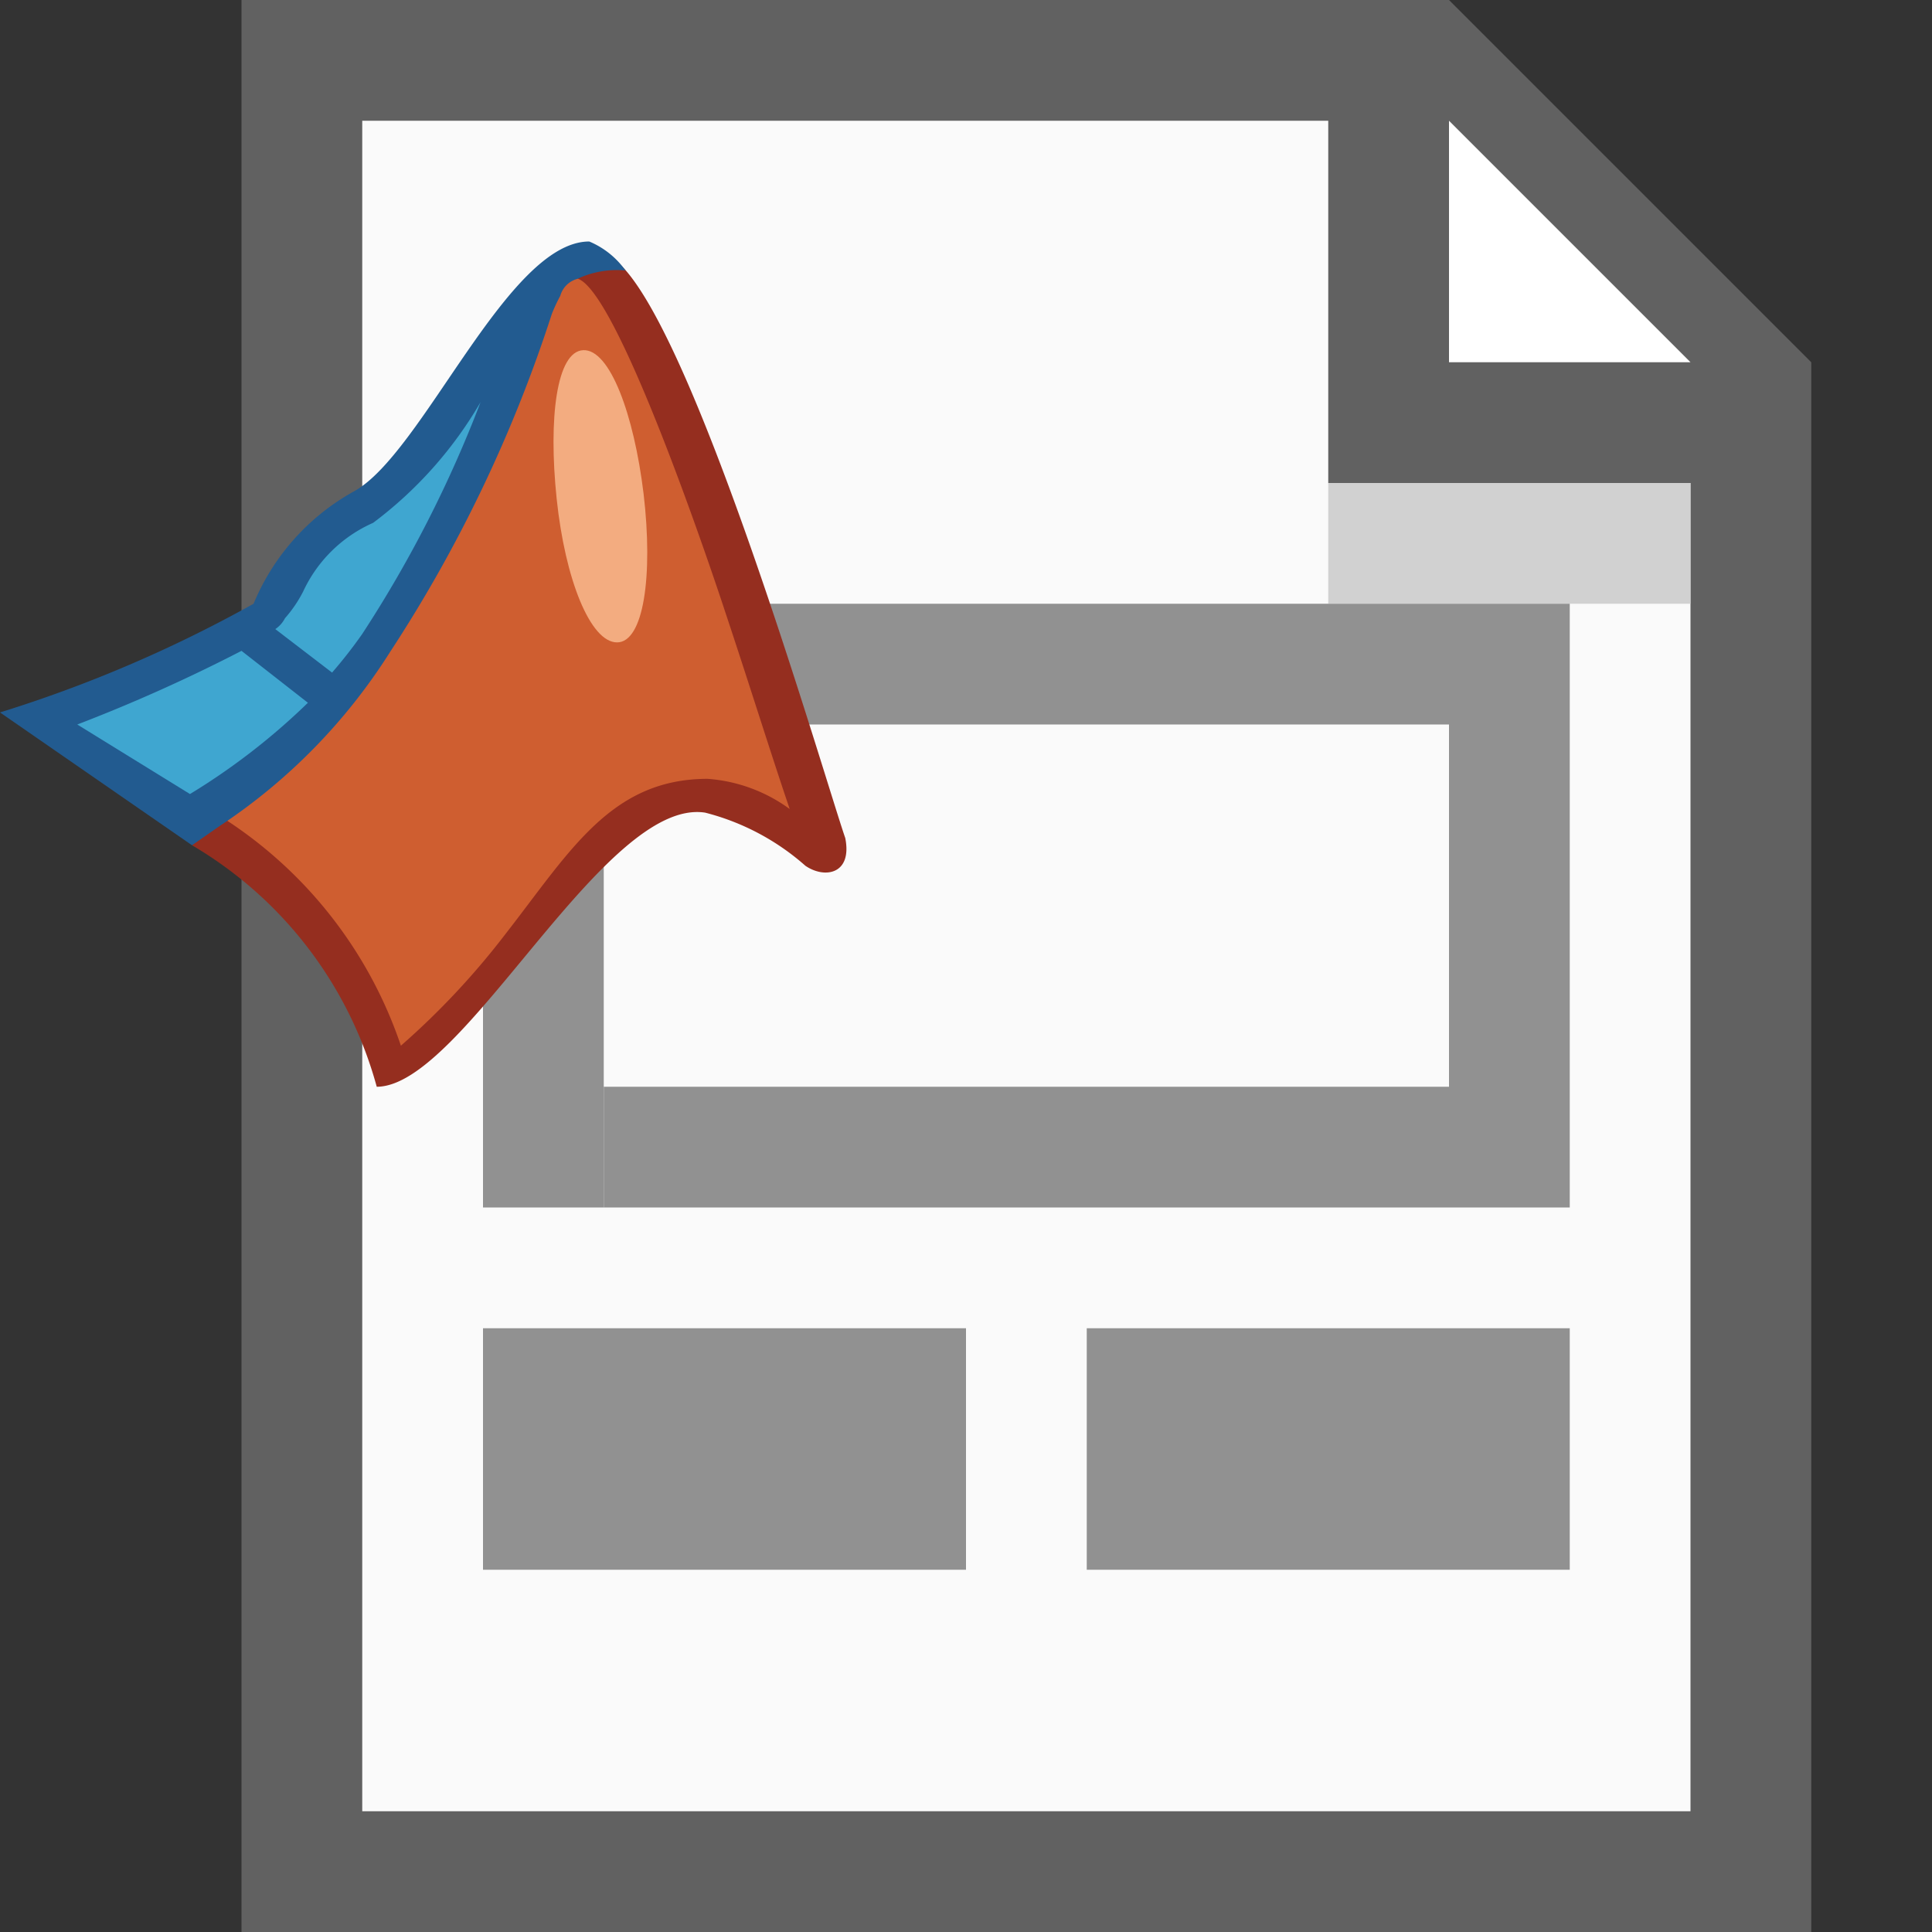 <svg data-name="Layer 1" xmlns="http://www.w3.org/2000/svg" viewBox="0 0 16 16"><rect x="0" y="0" width="16" height="16" fill="#333333" stroke="none"/><defs><style>.cls-1{fill:#666;}.cls-1,.cls-4{opacity:0.9;isolation:isolate;}.cls-2{fill:#fafafa;}.cls-3{fill:#fff;}.cls-4{fill:#ccc;}.cls-5{fill:#919191;}.cls-6{fill:#cf5e30;}.cls-7{fill:#3fa6d0;}.cls-8{fill:#f3ac80;}.cls-9{fill:none;}.cls-10{fill:#952e1f;}.cls-11{fill:#225b90;}</style></defs><polygon class="cls-1" points="12 0 2 0 2 16 15 16 15 3 12 0"/><polygon class="cls-2" points="3 15 3 1 11 1 11 4 14 4 14 15 3 15"/><polygon class="cls-3" points="12 1 12 3 14 3 12 1"/><rect class="cls-4" x="11" y="4" width="3" height="1"/><rect class="cls-5" x="6" y="5" width="6" height="1"/><rect class="cls-5" x="5" y="9" width="7" height="1"/><rect class="cls-5" x="4" y="11" width="4" height="2"/><rect class="cls-5" x="9" y="11" width="4" height="2"/><rect class="cls-5" x="4" y="5" width="1" height="5"/><rect class="cls-5" x="12" y="5" width="1" height="5"/><path class="cls-6" d="M1.45,6.77a4.1,4.1,0,0,1,1.05.87c.09.25.6,1,.7,1.27.32-.08.53-.41.75-.64a5,5,0,0,0,.63-.74c.39-.48.54-.8,1.18-.88a1.14,1.14,0,0,1,.58.15c.12.1.28.16.39.27s.17,0,.09-.26c-.22-.64-.36-1.27-.63-2L5.81,3.67a5.35,5.35,0,0,0-.54-1.1C5.19,2.43,5,2.09,4.8,2.1a.24.24,0,0,0-.14,0,3.15,3.15,0,0,0-.3.37S3.84,5.57,1.45,6.77Z"/><path class="cls-7" d="M4.48,2.52c-.41.54-1.1,1.49-1.2,1.54l-.16,0a1,1,0,0,0-.28.17,3,3,0,0,0-.4.47l-.31.44L.3,6s.66.4,1.27.82C1.57,6.77,3.26,6,4.48,2.52Z"/><path class="cls-8" d="M5.33,4.09c.08.68,0,1.23-.22,1.23s-.43-.52-.5-1.19,0-1.22.22-1.23S5.25,3.43,5.33,4.09Z"/><path class="cls-9" d="M4.1,3.18a4.06,4.06,0,0,1-1,1.15,1.15,1.15,0,0,0-.58.57,1.07,1.07,0,0,1-.15.22A5.25,5.25,0,0,1,.64,6l1.13.74.08,0,.06,0,0,0A3.5,3.5,0,0,1,3.32,8.62a5.64,5.64,0,0,0,.87-.89c.53-.64,1-1.21,1.5-1.24h.17a1.4,1.4,0,0,1,.69.24c-.15-.43-.34-1-.54-1.64,0,0-.85-2.61-1.19-2.74h0l-.07,0,.07,0C4.6,2.35,4.29,2.92,4.1,3.18Z"/><path class="cls-10" d="M7,6.94c-.17-.49-1.27-4.3-1.91-4.79l-.36.07,0,.09a.06.06,0,0,1,.06,0C5.15,2.45,6,5.05,6,5.05c.21.63.39,1.21.54,1.65a1.31,1.31,0,0,0-.68-.25c-.8,0-1.14.6-1.67,1.28a6.39,6.39,0,0,1-.87.93A3.61,3.61,0,0,0,1.84,6.77L1.59,7h0A3.34,3.34,0,0,1,3.12,9h0C3.84,9,5,6.6,5.84,6.73a2,2,0,0,1,.83.44C6.83,7.28,7.06,7.24,7,6.94Z"/><path class="cls-11" d="M4.88,2h0C4.2,2,3.5,3.76,2.93,4.07A1.89,1.89,0,0,0,2.1,5,11,11,0,0,1,0,5.9L1.59,7l.23-.16A4.79,4.79,0,0,0,3.23,5.4,11.63,11.63,0,0,0,4.57,2.6a1.41,1.41,0,0,1,.07-.15.2.2,0,0,1,.14-.14.77.77,0,0,1,.4-.07A.7.7,0,0,0,4.88,2ZM1.58,6.58.64,6A13.45,13.45,0,0,0,2,5.39l.55.43a5.5,5.5,0,0,1-1,.77ZM3,5.25a3.92,3.92,0,0,1-.25.32l-.47-.36a.24.24,0,0,0,.08-.09,1.07,1.07,0,0,0,.15-.22,1.15,1.15,0,0,1,.58-.57,3.35,3.35,0,0,0,.89-1A10.09,10.09,0,0,1,3,5.25Z"/></svg>